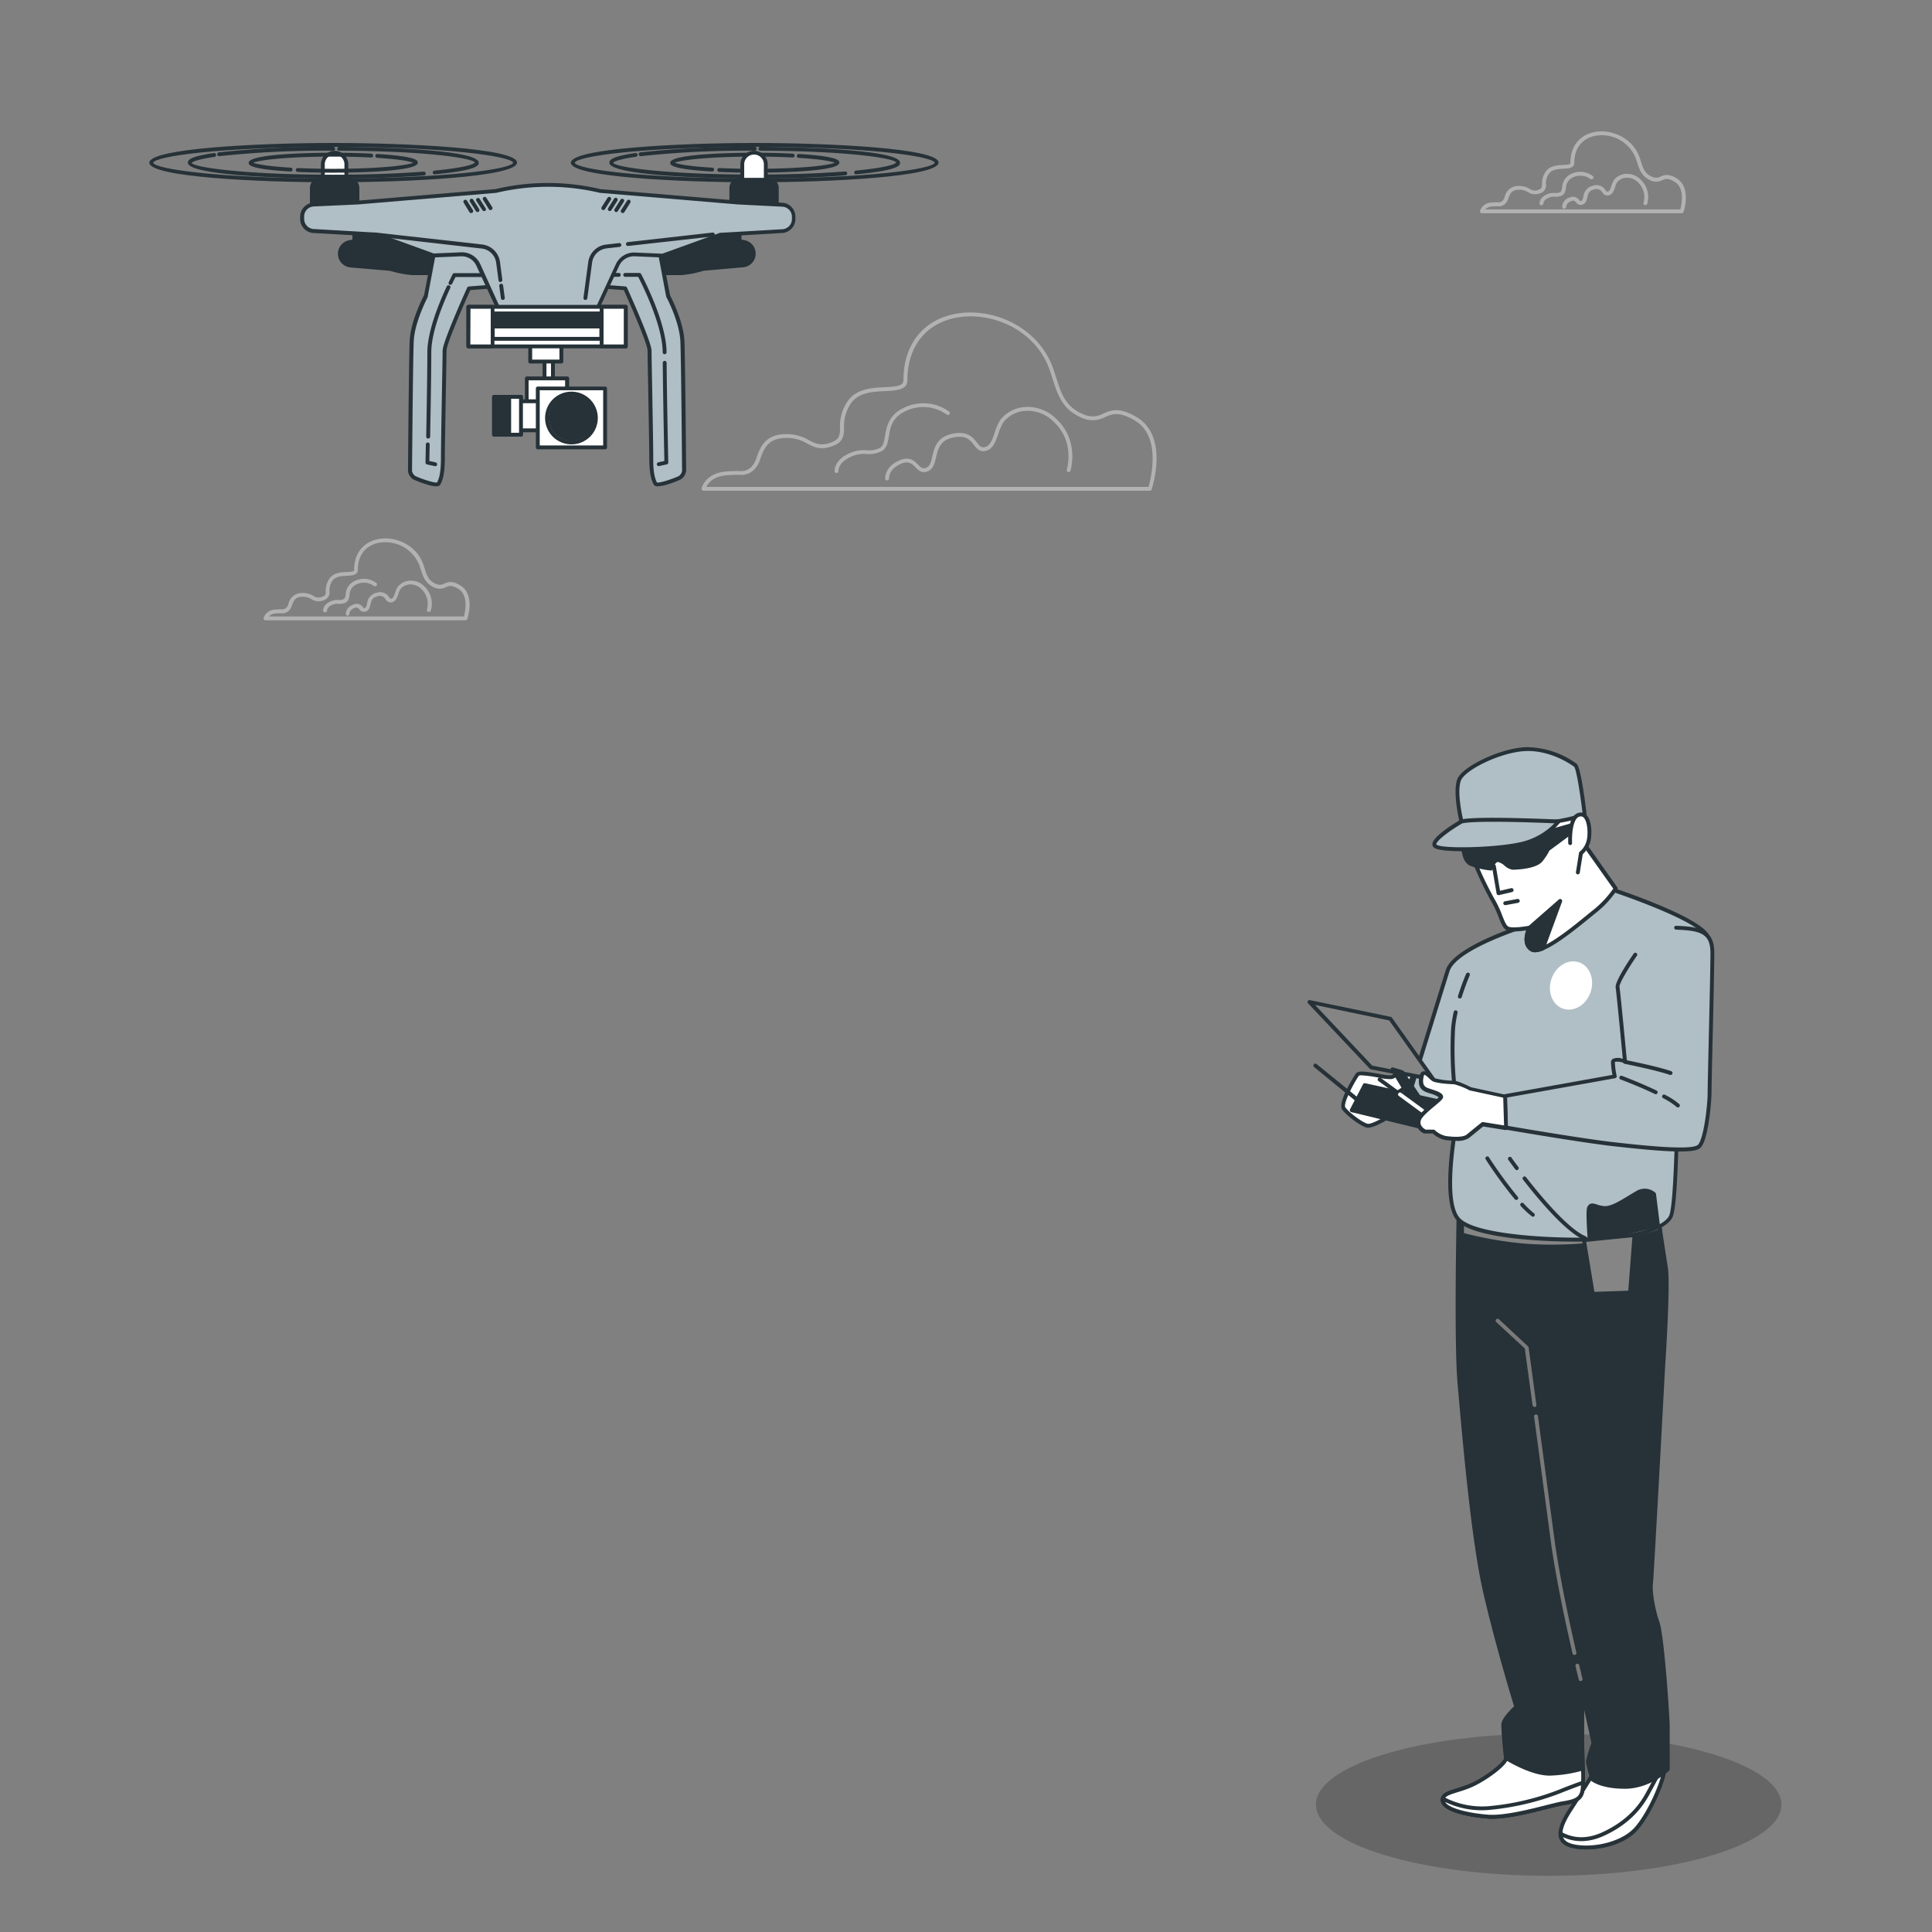 <svg xmlns="http://www.w3.org/2000/svg" viewBox="0 0 500 500"><rect x="0" y="0" width="500" height="500" fill="#808080" stroke="none"/><g id="freepik--Clouds--inject-2"><path d="M297.6,127H182.06a.49.49,0,0,1-.39-.19.48.48,0,0,1-.09-.43c0-.16,1-3.86,6.15-4.33a30,30,0,0,1,3.52-.15h0a3.76,3.76,0,0,0,3.21-1.06,6.13,6.13,0,0,0,1.39-2.59c.87-2.34,2.05-5.55,6.8-5.87a11.33,11.33,0,0,1,6.72,1.56c1.63.84,2.92,1.51,5.45.67s2.54-2,2.58-4a11.07,11.07,0,0,1,2-6.82c2.23-3.22,6.34-3.42,9.65-3.59,3-.15,4.76-.31,4.76-1.83,0-9.27,5.15-15.7,13.77-17.2,9.2-1.6,21,3.22,24.93,14.06.18.51.35,1,.51,1.52h0l.32,1c1.27,4,2.37,7.47,6.86,9.39a5.73,5.73,0,0,0,5.4-.14c1.92-.83,4.11-1.76,8.72,1.05,8.15,5,3.91,18,3.73,18.6A.5.5,0,0,1,297.6,127Zm-114.79-1H297.23c.6-2.07,3.38-12.94-3.4-17.08-4.17-2.55-5.94-1.79-7.81-1a6.69,6.69,0,0,1-6.19.14c-4.9-2.1-6.12-5.94-7.41-10l-.32-1c-.16-.49-.33-1-.5-1.48-3.72-10.35-15-14.95-23.82-13.42-8.1,1.42-12.94,7.48-12.94,16.22,0,2.54-2.77,2.68-5.71,2.83-3.25.16-6.93.35-8.88,3.16a10.27,10.27,0,0,0-1.82,6.27c0,2.06-.08,3.85-3.26,4.9-2.94,1-4.54.15-6.23-.72a10.3,10.3,0,0,0-6.2-1.45c-4.09.28-5.07,2.9-5.92,5.22a6.75,6.75,0,0,1-1.7,3,4.68,4.68,0,0,1-3.84,1.28h-.05a32.72,32.72,0,0,0-3.41.15C184.62,123.32,183.3,125,182.81,126Z" style="fill:#b2b2b2"></path><path d="M229.57,124.35a.49.49,0,0,1-.49-.46c0-.13-.2-3.22,4-4.86,2.4-.93,3.61.3,4.49,1.19s1.27,1.23,2.23.78,1.16-1.5,1.48-2.88c.52-2.23,1.17-5,5.15-5.85s5.36.94,6.39,2.24c.7.9,1.11,1.35,1.91,1.23,1.48-.23,2.09-2,2.72-3.84a12.87,12.87,0,0,1,1.52-3.36,9,9,0,0,1,6.15-3.2,10.48,10.48,0,0,1,8.3,3.13c6,5.59,3.64,13.28,3.62,13.36a.5.5,0,0,1-.63.32.49.49,0,0,1-.32-.63c0-.07,2.21-7.16-3.35-12.31a9.5,9.5,0,0,0-7.52-2.87,8,8,0,0,0-5.44,2.79,12.08,12.08,0,0,0-1.38,3.1c-.71,2-1.44,4.18-3.52,4.5-1.43.22-2.15-.71-2.85-1.6-1-1.28-2-2.6-5.39-1.89s-3.88,3-4.39,5.11c-.35,1.51-.69,2.94-2,3.56-1.64.76-2.59-.21-3.36-1s-1.63-1.65-3.42-1c-3.49,1.35-3.38,3.75-3.38,3.85a.5.5,0,0,1-.46.53Z" style="fill:#b2b2b2"></path><path d="M216.49,122.41A.49.49,0,0,1,216,122c0-.11-.24-2.79,3.67-4.62a9.18,9.18,0,0,1,4.64-.86,6.23,6.23,0,0,0,3.35-.58c.94-.48,1.14-1.65,1.39-3.14.39-2.3.92-5.44,4.92-7.29a11.43,11.43,0,0,1,11.66,1,.5.5,0,0,1-.62.79,10.38,10.38,0,0,0-10.62-.91c-3.52,1.62-4,4.24-4.35,6.55-.28,1.62-.54,3.16-1.94,3.86a7.22,7.22,0,0,1-3.82.69,8.17,8.17,0,0,0-4.18.77c-3.23,1.51-3.12,3.53-3.11,3.62a.5.5,0,0,1-.45.54Z" style="fill:#b2b2b2"></path><path d="M120.44,160.53H68.72a.51.51,0,0,1-.4-.19.54.54,0,0,1-.09-.43,3.17,3.17,0,0,1,3-2.15,15.33,15.33,0,0,1,1.6-.07,1.59,1.59,0,0,0,1.28-.41,2.62,2.62,0,0,0,.54-1,3.53,3.53,0,0,1,3.28-2.81,5.4,5.4,0,0,1,3.16.73,2.38,2.38,0,0,0,2.22.28c.94-.31,1-.64,1-1.53a5.29,5.29,0,0,1,.94-3.2c1.08-1.55,3-1.65,4.53-1.72s1.87-.16,1.87-.55c0-4.29,2.39-7.27,6.4-8,4.23-.74,9.67,1.48,11.46,6.47l.24.69.14.45c.55,1.73,1,3.22,2.91,4a2.32,2.32,0,0,0,2.2-.06c.93-.4,2-.85,4.16.49,3.84,2.34,1.87,8.39,1.79,8.65A.51.51,0,0,1,120.44,160.53Zm-50.86-1h50.49c.33-1.24,1.24-5.49-1.46-7.14-1.75-1.06-2.44-.77-3.24-.42a3.29,3.29,0,0,1-3,.06c-2.31-1-2.9-2.85-3.47-4.65l-.15-.44h0c-.07-.22-.14-.44-.22-.66a9.46,9.46,0,0,0-10.35-5.82c-3.49.6-5.57,3.21-5.57,7,0,1.4-1.5,1.48-2.82,1.55s-3,.14-3.76,1.29a4.24,4.24,0,0,0-.76,2.66,2.16,2.16,0,0,1-1.65,2.45,3.36,3.36,0,0,1-3-.34,4.33,4.33,0,0,0-2.63-.62c-1.66.11-2,1.11-2.42,2.16a3.11,3.11,0,0,1-.85,1.47,2.34,2.34,0,0,1-1.89.63h0a13.5,13.5,0,0,0-1.5.07A2.55,2.55,0,0,0,69.58,159.53Z" style="fill:#b2b2b2"></path><path d="M90,159.35a.5.5,0,0,1-.5-.46c0-.07-.1-1.65,2-2.45a1.89,1.89,0,0,1,2.31.59c.37.38.44.41.68.3s.37-.51.51-1.11a3.13,3.13,0,0,1,2.52-2.83,2.71,2.71,0,0,1,3.14,1.11c.32.41.4.47.59.45.47-.07.69-.63,1-1.54a5.92,5.92,0,0,1,.72-1.57,4.27,4.27,0,0,1,2.95-1.55,4.94,4.94,0,0,1,3.93,1.47A6.23,6.23,0,0,1,111.5,158a.5.5,0,0,1-1-.31,5.22,5.22,0,0,0-1.42-5.22,4,4,0,0,0-3.15-1.21,3.29,3.29,0,0,0-2.24,1.13,5,5,0,0,0-.58,1.32c-.33.95-.7,2-1.8,2.2a1.58,1.58,0,0,1-1.53-.82,1.73,1.73,0,0,0-2.14-.75c-1.33.29-1.53,1.12-1.75,2.08-.17.71-.34,1.45-1.07,1.78a1.45,1.45,0,0,1-1.81-.5c-.38-.38-.6-.61-1.23-.36-1.36.53-1.34,1.41-1.34,1.45a.52.52,0,0,1-.47.53Z" style="fill:#b2b2b2"></path><path d="M84.13,158.48a.51.51,0,0,1-.5-.45c0-.06-.12-1.44,1.81-2.34a4.22,4.22,0,0,1,2.2-.41A2.55,2.55,0,0,0,89,155c.28-.14.36-.53.47-1.2a4,4,0,0,1,2.36-3.47,5.41,5.41,0,0,1,5.51.5.5.5,0,1,1-.62.78,4.42,4.42,0,0,0-4.47-.37A3,3,0,0,0,90.47,154c-.13.77-.26,1.56-1,1.94a3.48,3.48,0,0,1-1.84.33,3.47,3.47,0,0,0-1.75.32c-1.25.59-1.23,1.33-1.23,1.36a.49.49,0,0,1-.46.52Z" style="fill:#b2b2b2"></path><path d="M435.24,55.19H383.52a.53.53,0,0,1-.4-.19.54.54,0,0,1-.09-.43,3.17,3.17,0,0,1,3-2.15c.73-.06,1.22-.06,1.59-.06h0a1.43,1.43,0,0,0,1.26-.42,2.75,2.75,0,0,0,.54-1,3.52,3.52,0,0,1,3.28-2.8,5.35,5.35,0,0,1,3.16.72,2.35,2.35,0,0,0,2.22.28c.94-.31.95-.64,1-1.52a5.27,5.27,0,0,1,.94-3.2c1.08-1.56,3-1.65,4.53-1.73s1.87-.16,1.87-.55c0-4.29,2.39-7.27,6.4-8,4.22-.74,9.67,1.49,11.46,6.48.09.23.16.46.24.68l.14.45c.55,1.73,1,3.23,2.91,4a2.34,2.34,0,0,0,2.2-.07c.93-.39,2-.84,4.16.49,3.84,2.35,1.87,8.39,1.79,8.65A.51.51,0,0,1,435.24,55.19Zm-50.86-1h50.49c.33-1.24,1.24-5.49-1.46-7.13-1.74-1.07-2.44-.77-3.24-.43a3.26,3.26,0,0,1-3,.06c-2.31-1-2.9-2.84-3.47-4.64l-.15-.45h0c-.07-.22-.14-.44-.22-.66A9.47,9.47,0,0,0,413,35.12c-3.49.61-5.57,3.22-5.57,7,0,1.41-1.5,1.48-2.82,1.55s-3,.15-3.76,1.3a4.2,4.2,0,0,0-.76,2.65,2.15,2.15,0,0,1-1.65,2.45,3.33,3.33,0,0,1-3-.34,4.33,4.33,0,0,0-2.63-.62c-1.66.11-2,1.11-2.42,2.16a3.13,3.13,0,0,1-.84,1.47,2.35,2.35,0,0,1-1.9.64h0c-.35,0-.81,0-1.5.06A2.55,2.55,0,0,0,384.38,54.19Z" style="fill:#b2b2b2"></path><path d="M404.79,54a.5.5,0,0,1-.5-.46,2.61,2.61,0,0,1,2-2.45,1.91,1.91,0,0,1,2.31.59c.37.38.44.41.68.3s.37-.5.51-1.11a3.13,3.13,0,0,1,2.52-2.82,2.7,2.7,0,0,1,3.14,1.1c.32.41.4.48.59.45.47-.07.69-.63,1-1.54a6.07,6.07,0,0,1,.72-1.57A4.31,4.31,0,0,1,420.68,45a5,5,0,0,1,3.93,1.48,6.21,6.21,0,0,1,1.69,6.26.49.49,0,0,1-.62.33.51.51,0,0,1-.33-.63,5.21,5.21,0,0,0-1.42-5.23A4,4,0,0,0,420.78,46a3.26,3.26,0,0,0-2.24,1.14A4.8,4.8,0,0,0,418,48.4c-.33,1-.7,2-1.8,2.2a1.56,1.56,0,0,1-1.53-.82,1.73,1.73,0,0,0-2.14-.74c-1.33.28-1.53,1.11-1.75,2.07-.17.72-.34,1.45-1.07,1.79a1.46,1.46,0,0,1-1.81-.5c-.38-.38-.61-.61-1.23-.37-1.36.53-1.34,1.42-1.34,1.45a.51.51,0,0,1-.47.53Z" style="fill:#b2b2b2"></path><path d="M398.93,53.14a.49.49,0,0,1-.49-.44c0-.06-.13-1.45,1.8-2.35a4.3,4.3,0,0,1,2.2-.41,2.62,2.62,0,0,0,1.37-.23c.28-.15.36-.53.47-1.21A4,4,0,0,1,406.64,45a5.4,5.4,0,0,1,5.51.5.5.5,0,1,1-.62.78,4.42,4.42,0,0,0-4.47-.37,3.06,3.06,0,0,0-1.79,2.73c-.13.76-.26,1.55-1,1.93a3.5,3.5,0,0,1-1.84.34,3.27,3.27,0,0,0-1.75.32c-1.25.58-1.23,1.32-1.23,1.35a.51.51,0,0,1-.46.53Z" style="fill:#b2b2b2"></path></g><g id="freepik--Character--inject-2"><ellipse cx="400.8" cy="467.04" rx="60.23" ry="18.42" style="opacity:0.2"></ellipse><path d="M412.85,458.1s-3.36,5.53-6.49,10.34-3.85,8.42,1,9.38,12.51-.48,16.12-4.57,7.21-12.75,7.21-15.15S412.85,458.1,412.85,458.1Z" style="fill:#fff"></path><path d="M410.52,478.62a16.37,16.37,0,0,1-3.3-.31c-1.87-.37-3.08-1.17-3.59-2.37-.73-1.75,0-4.22,2.31-7.77,3.09-4.75,6.45-10.28,6.49-10.33a.5.5,0,0,1,.36-.24c2.65-.35,16-2.05,18-.28a1,1,0,0,1,.37.78c0,2.57-3.7,11.36-7.34,15.48C420.83,477,415.24,478.62,410.52,478.62Zm2.64-20.06c-.64,1.05-3.62,5.91-6.38,10.15-2.08,3.21-2.81,5.44-2.22,6.84.37.89,1.31,1.47,2.86,1.78,4.83,1,12.26-.58,15.64-4.41,3.67-4.15,7.09-12.7,7.09-14.82C429.68,457.19,421.92,457.39,413.16,458.56Z" style="fill:#263238"></path><path d="M414.78,474.7c-5.3,2.39-9.14.9-10.91-.17,0,1.65,1,2.81,3.45,3.29,4.81,1,12.51-.48,16.12-4.57s7.21-12.75,7.21-15.15c0-.27-.22-.47-.61-.63-1.23,2.3-3,5.55-3.72,6.88C425.12,466.52,422.24,471.33,414.78,474.7Z" style="fill:#fff"></path><path d="M410.52,478.62a16.37,16.37,0,0,1-3.3-.31c-2.54-.51-3.84-1.78-3.85-3.78a.48.48,0,0,1,.25-.43.47.47,0,0,1,.5,0c1.73,1,5.38,2.43,10.45.14h0c7.6-3.43,10.4-8.47,11.32-10.13.74-1.33,2.48-4.58,3.71-6.88a.5.5,0,0,1,.63-.22c.76.31.92.76.92,1.09,0,2.57-3.7,11.36-7.34,15.48C420.83,477,415.24,478.62,410.52,478.62Zm-6-3.18c.27.75,1,1.51,2.91,1.89,4.82,1,12.26-.58,15.64-4.41,3.54-4,6.86-12.12,7.08-14.58-1.19,2.23-2.7,5-3.38,6.26-1,1.72-3.88,7-11.78,10.55C410.26,477.29,406.64,476.44,404.51,475.44Z" style="fill:#263238"></path><path d="M377.5,313.17s-.73,34.28.24,45.11,3.36,39.2,6.49,53.15,8.18,30.31,8.18,30.31-3.37,3.13-3.37,4.57.48,7.46.72,8.66-5.29,5.53-9.38,7.22-7.21,1.68-7,3.85,5.77,3.6,11.54,4.09,16.12-2.89,19.24-3.37,4.82-1,5.3-3.13,0-11.3,0-12.75V437.17L409,371.5l-.73-53.27Z" style="fill:#263238"></path><path d="M386.17,470.67c-.44,0-.86,0-1.26-.05-5.61-.46-11.71-1.9-12-4.53-.21-1.92,1.62-2.49,3.95-3.21,1-.31,2.12-.65,3.33-1.15,4.29-1.77,9.05-5.79,9.08-6.68-.25-1.24-.73-7.26-.73-8.74s2.4-3.86,3.3-4.72c-.7-2.29-5.23-17.26-8.1-30-3-13.27-5.25-39-6.34-51.43l-.16-1.79c-1-10.73-.25-44.81-.24-45.16a.46.46,0,0,1,.18-.37.48.48,0,0,1,.4-.11l30.79,5.05a.5.5,0,0,1,.41.49l.73,53.28.48,65.67v13.71c0,.33,0,1.07.05,2,.12,3.4.32,9.1-.07,10.83-.56,2.54-2.62,3-5.7,3.51-.86.14-2.37.51-4.1.95C396,469.26,390.33,470.67,386.17,470.67ZM378,313.76c-.08,4.54-.63,34.57.25,44.47l.16,1.79c1,11.4,3.37,38.1,6.33,51.31,3.08,13.77,8.12,30.1,8.17,30.26a.52.52,0,0,1-.14.52c-1.33,1.24-3.21,3.36-3.21,4.2,0,1.41.48,7.38.71,8.56.35,1.74-6,6.25-9.68,7.78-1.25.52-2.4.87-3.41,1.19-2.5.77-3.37,1.13-3.26,2.14.18,1.59,4.84,3.13,11.09,3.65,4,.33,10.6-1.31,14.93-2.4,1.84-.46,3.29-.82,4.2-1,3.26-.5,4.49-1,4.88-2.74.36-1.6.15-7.44.05-10.58,0-1-.06-1.72-.06-2.06V437.17l-.48-65.66-.72-52.86Z" style="fill:#263238"></path><path d="M389.76,455c.24,1.2-5.29,5.53-9.38,7.22s-7.21,1.68-7,3.85,5.77,3.6,11.54,4.09,16.12-2.89,19.24-3.37,4.82-1,5.3-3.13a36.49,36.49,0,0,0,.19-5.91,36,36,0,0,1-8.61,1.34C396.26,459.06,389.76,455,389.76,455Z" style="fill:#fff"></path><path d="M386.17,470.67c-.44,0-.86,0-1.26-.05-5.61-.46-11.71-1.9-12-4.53-.21-1.92,1.62-2.49,3.95-3.21,1-.31,2.12-.65,3.33-1.15,4.29-1.77,9.05-5.79,9.08-6.68a.48.48,0,0,1,.21-.5.5.5,0,0,1,.55,0c.06,0,6.43,4,11,4a34.73,34.73,0,0,0,8.48-1.33.48.48,0,0,1,.43.09.49.49,0,0,1,.2.39,32.83,32.83,0,0,1-.21,6c-.56,2.54-2.62,3-5.7,3.51-.87.14-2.37.51-4.1.95C396,469.26,390.33,470.67,386.17,470.67Zm3.88-14.94c-1.13,2.06-6.27,5.6-9.48,6.92-1.25.52-2.4.87-3.41,1.19-2.5.77-3.37,1.13-3.26,2.14.18,1.59,4.84,3.13,11.09,3.65,4.05.34,10.6-1.31,14.93-2.4,1.84-.46,3.29-.82,4.2-1,3.26-.5,4.49-1,4.88-2.74a30,30,0,0,0,.19-5.16,34.71,34.71,0,0,1-8.12,1.2C396.94,459.56,391.74,456.72,390.05,455.73Z" style="fill:#263238"></path><path d="M409.49,463.63a14.88,14.88,0,0,0,.19-2.27c-1.62.57-3.82,1.39-6,2.27A67.45,67.45,0,0,1,385.19,468a21.62,21.62,0,0,1-11.76-2.46,1.59,1.59,0,0,0,0,.54c.24,2.16,5.77,3.6,11.54,4.09s16.12-2.89,19.24-3.37S409,465.8,409.49,463.63Z" style="fill:#fff"></path><path d="M386.17,470.67c-.44,0-.86,0-1.26-.05-5.61-.46-11.71-1.9-12-4.53a2,2,0,0,1,0-.69.5.5,0,0,1,.27-.35.48.48,0,0,1,.45,0,21.33,21.33,0,0,0,11.49,2.4,66.5,66.5,0,0,0,18.37-4.29c2.21-.91,4.48-1.74,6-2.28a.5.5,0,0,1,.46.06.54.54,0,0,1,.21.42,13.23,13.23,0,0,1-.21,2.37h0c-.56,2.54-2.62,3-5.7,3.51-.87.14-2.37.51-4.1.95C396,469.26,390.33,470.67,386.17,470.67ZM374,466.35c.79,1.45,5.21,2.8,11,3.28,4.05.34,10.6-1.31,14.93-2.4,1.84-.46,3.29-.82,4.2-1,3.26-.5,4.49-1,4.88-2.74h0a8.78,8.78,0,0,0,.15-1.44c-1.46.53-3.38,1.24-5.25,2a68.65,68.65,0,0,1-18.66,4.37A21.85,21.85,0,0,1,374,466.35Z" style="fill:#263238"></path><path d="M387.36,343.84l8.66,7.7s5.05,56.77,8.66,68.31,7.69,31.27,7.69,31.27a40.3,40.3,0,0,0-1.44,4.81,39.67,39.67,0,0,0,1.2,4.57s2.17,1.93,8.42,1.93,11.07-4.57,11.07-4.57V446.79c0-2.4-1.45-23.57-2.65-26.94s-1.92-8.18-1.68-10.1,3.12-55.8,3.12-55.8,1.45-21.29.73-25.86-1.93-12.51-1.93-12.51-28.86,1.68-38.73-1L380.62,312" style="fill:#263238"></path><path d="M420.55,462.93c-6.37,0-8.66-2-8.75-2.05a.43.43,0,0,1-.14-.23,34.38,34.38,0,0,1-1.23-4.72,32.67,32.67,0,0,1,1.43-4.84c-.37-1.77-4.26-20.2-7.66-31.09-3.51-11.24-8.28-64-8.66-68.22L387,344.22a.5.5,0,1,1,.66-.75l8.66,7.7a.5.5,0,0,1,.16.33c.06.56,5.09,56.84,8.64,68.2s7.67,31.12,7.71,31.32a.42.42,0,0,1,0,.27,36.34,36.34,0,0,0-1.41,4.64,35.65,35.65,0,0,0,1.13,4.28c.48.33,2.76,1.72,8,1.72s9.7-3.54,10.57-4.29V446.79c0-2.71-1.46-23.53-2.62-26.77-1.27-3.56-1.95-8.39-1.71-10.33s3.1-55.23,3.13-55.77c0-.22,1.43-21.29.72-25.75-.62-3.92-1.59-10.32-1.85-12.07-3.85.22-29.17,1.49-38.44-1l-9.86-2.64a.52.52,0,0,1-.35-.62.5.5,0,0,1,.61-.35l9.86,2.64c9.68,2.6,38.28,1,38.57.95a.5.5,0,0,1,.53.42s1.2,7.94,1.92,12.51-.66,25.1-.72,26c-.11,2.19-2.89,53.91-3.13,55.83s.45,6.5,1.66,9.88c1.28,3.56,2.68,24.95,2.68,27.1v11.07a.48.48,0,0,1-.16.36C431.76,458.41,426.93,462.93,420.55,462.93Z" style="fill:#263238"></path><path d="M409.06,435.07a.49.49,0,0,1-.48-.38s-.33-1.31-.84-3.5a.49.49,0,0,1,.37-.6.5.5,0,0,1,.6.37c.51,2.18.84,3.49.84,3.49a.5.5,0,0,1-.37.6Z" style="fill:#7a7a7a"></path><path d="M407.46,428.3a.51.51,0,0,1-.49-.39c-1.9-8.29-4.42-20.09-5.65-29.22-1-7.63-2.83-21.06-4.3-32.06a.5.5,0,0,1,1-.14c1.47,11,3.27,24.44,4.3,32.07,1.23,9.09,3.74,20.86,5.64,29.13a.5.5,0,0,1-.38.6Z" style="fill:#7a7a7a"></path><path d="M397.12,364.09a.51.51,0,0,1-.5-.44l-2-14.66-7.39-6.84a.5.5,0,0,1,0-.71.5.5,0,0,1,.71,0l7.52,7a.51.51,0,0,1,.15.3l2,14.84a.49.49,0,0,1-.43.56Z" style="fill:#7a7a7a"></path><path d="M429.66,318.53c-.27-1.74-.45-2.95-.45-2.95s-28.86,1.68-38.73-1-12.1-2.87-12.1-2.87v7.77a94,94,0,0,0,16.36,2.87C411.21,323.6,426.66,320,429.66,318.53Z" style="fill:#858585"></path><path d="M401.5,323.13c-2.23,0-4.51-.08-6.79-.25A95.36,95.36,0,0,1,378.23,320a.5.5,0,0,1-.35-.48v-7.77a.48.48,0,0,1,.17-.37.45.45,0,0,1,.38-.13c.09,0,2.4.26,12.18,2.88s38.28,1,38.57.95a.5.5,0,0,1,.53.42l.44,2.95a.5.5,0,0,1-.27.53C427.11,320.31,415.13,323.13,401.5,323.13Zm-22.62-4a96.22,96.22,0,0,0,15.9,2.74c15.57,1.15,30.54-2.08,34.33-3.66l-.32-2.13c-3.85.22-29.17,1.49-38.44-1-7.19-1.93-10.33-2.57-11.47-2.77Z" style="fill:#263238"></path><path d="M394.72,239.58s-18.18,5.64-20.07,11.6-11,35.44-11,35.44l13.48,2.51s-4.39,21.48.32,26.49,27.91,5.65,37.31,5,16-2.82,17.56-5.64,1.57-26.19,1.89-27.75,10.34-40.46,7.52-45.16S417,230.17,417,230.17l-21.2,10" style="fill:#B0BEC5"></path><path d="M407.87,321.33c-10.55,0-26.73-1.07-30.76-5.37-4.47-4.77-1.18-23.08-.54-26.43l-13-2.42a.51.51,0,0,1-.34-.23.53.53,0,0,1-.05-.41c.09-.29,9.12-29.55,11-35.44,1.94-6.13,19.64-11.69,20.4-11.93a.5.5,0,0,1,.29,1c-.18.05-18,5.63-19.74,11.27-1.72,5.45-9.56,30.87-10.81,34.9l12.93,2.41a.49.49,0,0,1,.33.21.51.51,0,0,1,.07.38c0,.21-4.28,21.28.19,26s28,5.46,36.92,4.86,15.67-2.71,17.16-5.39c1-1.87,1.38-14.58,1.57-21.4.1-3.74.16-5.71.26-6.2,0-.19.21-.89.47-2,7.85-32.09,8.2-41,7.11-42.8-2.56-4.27-22.17-10.92-24.31-11.64l-21,9.87a.48.48,0,0,1-.66-.24.5.5,0,0,1,.24-.66l21.2-10a.52.52,0,0,1,.37,0c.9.29,22.16,7.32,25,12.13,1.75,2.91-.54,17.16-7,43.56-.27,1.08-.44,1.77-.47,1.95-.09.43-.16,3-.24,6-.27,10-.63,19.94-1.7,21.87-1.7,3.06-8.41,5.26-18,5.9C413.15,321.25,410.71,321.33,407.87,321.33Z" style="fill:#263238"></path><path d="M411.64,256.77c-1.13,3.32-4.32,5.23-7.12,4.27s-4.15-4.41-3-7.73,4.32-5.22,7.12-4.27S412.77,253.46,411.64,256.77Z" style="fill:#fff"></path><path d="M376.29,280.6a.51.51,0,0,1-.5-.45,100.46,100.46,0,0,1-.24-14,31.84,31.84,0,0,1,.67-4.27.5.5,0,1,1,1,.22,28.17,28.17,0,0,0-.65,4.13,97.85,97.85,0,0,0,.24,13.86.5.5,0,0,1-.45.55Z" style="fill:#263238"></path><path d="M377.81,258.4a.39.39,0,0,1-.15,0,.51.51,0,0,1-.33-.63c1-3.24,2.1-5.73,2.11-5.75a.5.5,0,0,1,.66-.26.5.5,0,0,1,.26.66s-1.07,2.46-2.07,5.65A.5.5,0,0,1,377.81,258.4Z" style="fill:#263238"></path><path d="M392.55,302.82a.51.51,0,0,1-.4-.2c-1.14-1.53-1.83-2.51-1.83-2.51a.5.5,0,0,1,.81-.57s.69,1,1.82,2.48a.5.5,0,0,1-.1.7A.47.47,0,0,1,392.55,302.82Z" style="fill:#263238"></path><path d="M410.21,320.89a.41.41,0,0,1-.19,0c-4.51-1.86-11.12-9.52-15.87-15.61a.51.51,0,0,1,.09-.71.5.5,0,0,1,.7.09c3.83,4.91,10.93,13.43,15.46,15.31a.5.5,0,0,1,.27.65A.51.51,0,0,1,410.21,320.89Z" style="fill:#263238"></path><path d="M396.74,314.88a.54.54,0,0,1-.3-.1,23.08,23.08,0,0,1-2.89-2.69.5.5,0,0,1,.73-.68A22.47,22.47,0,0,0,397,314a.5.5,0,0,1-.3.9Z" style="fill:#263238"></path><path d="M392.41,310.54a.5.5,0,0,1-.38-.17,111.24,111.24,0,0,1-7.5-10.28.5.5,0,1,1,.84-.53,113.92,113.92,0,0,0,7.42,10.16.51.51,0,0,1-.06.71A.48.48,0,0,1,392.41,310.54Z" style="fill:#263238"></path><path d="M418.11,230a25,25,0,0,1-5.77,6.18c-3.18,2.57-9.21,7.67-13.08,9.28-1.23.53-2.25.69-2.88.3-2.49-1.54-.73-5.29-.6-5.57v0s-4.2.8-5.59.2-1.79-4-4-7.57a94.59,94.59,0,0,1-5-10.57l-1.2-8.58L408.15,209l1.79,9.37Z" style="fill:#fff"></path><path d="M397.25,246.44a2.16,2.16,0,0,1-1.13-.29c-1.84-1.14-1.83-3.39-1.13-5.37-1.37.21-3.87.49-5,0-.95-.41-1.45-1.65-2.13-3.37a27.76,27.76,0,0,0-2.08-4.4,95,95,0,0,1-5-10.64l0-.12-1.19-8.58a.49.49,0,0,1,.41-.56l28.12-4.58a.49.49,0,0,1,.57.4l1.77,9.26,8.11,11.47a.52.52,0,0,1,0,.54,25.55,25.55,0,0,1-5.9,6.32l-1.11.91c-3.42,2.78-8.57,7-12.09,8.44A5.77,5.77,0,0,1,397.25,246.44Zm-1.46-6.81a.5.5,0,0,1,.44.74c-.28.6-1.58,3.69.42,4.92.43.27,1.29.15,2.42-.33,3.38-1.41,8.47-5.55,11.83-8.3l1.12-.91a26.38,26.38,0,0,0,5.49-5.77l-8-11.29a.5.5,0,0,1-.08-.2l-1.7-8.89L380.59,214l1.12,8a93.35,93.35,0,0,0,4.93,10.44,27.54,27.54,0,0,1,2.16,4.55c.55,1.38,1,2.57,1.6,2.82,1,.45,4.17,0,5.3-.23Z" style="fill:#263238"></path><path d="M378.84,220.39s.2,2.4,1.79,3.19a21.31,21.31,0,0,0,5.19,1.2s.59-2.19,1.79-2.19,2.79,2,3.79,2,6-.2,7.38-2a13.71,13.71,0,0,0,1.79-2.79l6-4.39v-1.8l-6.38,1.8s-12.36,1.79-17.54,2l-5.19.2Z" style="fill:#263238"></path><path d="M385.82,225.28h-.06a21.44,21.44,0,0,1-5.35-1.25c-1.65-.82-2-3-2.06-3.49L377,217.83a.51.51,0,0,1,.43-.73l5.19-.2c5.09-.19,17.37-2,17.49-2l6.32-1.78a.51.51,0,0,1,.63.48v1.8a.48.48,0,0,1-.2.4L401,220.12a15.08,15.08,0,0,1-1.8,2.77c-1.68,2.17-7.52,2.19-7.77,2.19a4,4,0,0,1-2-1,4.14,4.14,0,0,0-1.76-1c-.61,0-1.15,1.23-1.31,1.82A.5.5,0,0,1,385.82,225.28Zm-7.59-7.21,1,2.1a.41.41,0,0,1,.05.18s.2,2.13,1.52,2.79a19,19,0,0,0,4.62,1.09c.27-.74.94-2.14,2.14-2.14a4.51,4.51,0,0,1,2.36,1.16,4,4,0,0,0,1.43.83c1.45,0,5.84-.33,7-1.8a14,14,0,0,0,1.73-2.67.46.46,0,0,1,.17-.22l5.77-4.24v-.88l-5.74,1.62c-.19,0-12.51,1.81-17.67,2Z" style="fill:#263238"></path><path d="M378.24,212.62s-1.8-7.58-.6-10.77,11-7.78,17.35-8a21.8,21.8,0,0,1,12.76,4.19c1,.8,2.39,12.76,2.39,12.76s-5,2-13.76,2.39A139.52,139.52,0,0,1,378.24,212.62Z" style="fill:#B0BEC5"></path><path d="M392,213.81c-7.22,0-13.77-.69-13.84-.7a.49.49,0,0,1-.44-.38c-.07-.31-1.81-7.76-.58-11.06s11.28-8.09,17.8-8.3a22.13,22.13,0,0,1,13.09,4.3c1.05.84,2.15,9.44,2.58,13.09a.5.5,0,0,1-.31.53c-.21.08-5.17,2-13.92,2.42C395,213.78,393.48,213.81,392,213.81Zm-13.38-1.65a141.34,141.34,0,0,0,17.71.56,49.26,49.26,0,0,0,13.24-2.23c-.66-5.52-1.63-11.44-2.18-12.05,0,0-5.57-4.28-12.42-4.07-6.44.2-15.85,4.87-16.89,7.65S378.32,210.65,378.65,212.16Z" style="fill:#263238"></path><path d="M378.24,212.62s-8.58,5-6.78,6.38,17.35.8,23.13-.8a17.49,17.49,0,0,0,8.77-5.58S382.43,211.62,378.24,212.62Z" style="fill:#B0BEC5"></path><path d="M378.48,220.29c-3.6,0-6.52-.27-7.33-.9a1.1,1.1,0,0,1-.44-1c.14-2,6.09-5.55,7.28-6.25l.13-.05c4.21-1,24.41,0,25.27,0a.49.49,0,0,1,.42.28.51.51,0,0,1-.05.52,17.82,17.82,0,0,1-9,5.76C391.23,219.65,384.05,220.29,378.48,220.29Zm-.06-7.2c-3.25,1.9-6.64,4.43-6.71,5.41,0,0,0,.06.06.1,1.48,1.16,16.64.79,22.69-.88a17.6,17.6,0,0,0,7.84-4.65C398.06,212.89,382.1,212.27,378.42,213.09Z" style="fill:#263238"></path><path d="M406.35,218.2s-.4-6.78,2.4-7.38,3,5.39,2.19,7.38a5.39,5.39,0,0,1-1.79,2.59l-.8,5" style="fill:#fff"></path><path d="M408.35,226.28h-.08a.51.51,0,0,1-.42-.57l.8-5a.5.5,0,0,1,.24-.35,5.17,5.17,0,0,0,1.59-2.35c.58-1.45.53-5-.53-6.31a1.06,1.06,0,0,0-1.1-.39c-1.93.42-2.09,5.21-2,6.86a.5.5,0,0,1-.47.53.52.52,0,0,1-.53-.47c0-.74-.33-7.23,2.79-7.9a2,2,0,0,1,2.07.73c1.45,1.71,1.31,5.77.69,7.33a6.6,6.6,0,0,1-1.79,2.68l-.77,4.79A.5.5,0,0,1,408.35,226.28Z" style="fill:#263238"></path><path d="M387.81,231.66a.57.57,0,0,1-.28-.08.52.52,0,0,1-.21-.33l-1.2-7a.5.5,0,0,1,.41-.58.51.51,0,0,1,.58.41l1.1,6.45,2.87-.67a.5.5,0,1,1,.23,1l-3.39.8Z" style="fill:#263238"></path><path d="M389.6,234.25a.5.5,0,0,1-.09-1l3.19-.6a.5.5,0,1,1,.19,1l-3.19.59Z" style="fill:#263238"></path><path d="M403.76,233.15l-4.5,12.27c-1.23.53-2.25.69-2.88.3-2.49-1.54-.73-5.29-.6-5.57v0Z" style="fill:#263238"></path><path d="M397.25,246.44a2.16,2.16,0,0,1-1.13-.29c-2.1-1.31-1.79-4.06-.8-6.2a.55.55,0,0,1,.14-.19l8-7a.48.48,0,0,1,.61,0,.49.49,0,0,1,.19.58l-4.5,12.27a.51.51,0,0,1-.27.29A5.86,5.86,0,0,1,397.25,246.44Zm-1.05-6c-.34.75-1.48,3.66.45,4.85a2.76,2.76,0,0,0,2.22-.25l3.75-10.22Z" style="fill:#263238"></path><path d="M363.15,276.41s-1.89,2.13-3.07,2.37-8.06-1.66-8.77-.71-4.5,7.34-3.55,8.76,4.73,4.27,6.16,4.51,5.92-2.61,5.92-2.61l2.13-2.84L361,283a9.24,9.24,0,0,0,4-3.31C366.23,277.6,366.23,274,363.15,276.41Z" style="fill:#fff"></path><path d="M354.08,291.85l-.25,0c-1.58-.27-5.5-3.24-6.49-4.72-1.29-1.94,3.52-9.27,3.57-9.34.56-.74,2.33-.52,5.95.11a17.56,17.56,0,0,0,3.12.41,8.13,8.13,0,0,0,2.8-2.21l.07-.06c1.54-1.19,2.4-1,2.85-.58,1,.87.53,3.19-.21,4.53a9.27,9.27,0,0,1-3.85,3.34l.81,2.42a.51.51,0,0,1-.08.46L360.24,289a.41.41,0,0,1-.14.12C359.37,289.62,355.75,291.85,354.08,291.85Zm-1.75-13.56a1.19,1.19,0,0,0-.64.11c-1.08,1.43-4.16,7.19-3.52,8.16.91,1.36,4.61,4.08,5.83,4.28.83.14,3.68-1.35,5.49-2.48l1.92-2.56-.86-2.6a.5.5,0,0,1,.28-.62,8.75,8.75,0,0,0,3.78-3.09c.73-1.32.85-2.94.44-3.29-.17-.15-.68-.08-1.55.58-.32.36-2.07,2.24-3.33,2.49a13.24,13.24,0,0,1-3.48-.4A32.53,32.53,0,0,0,352.33,278.29Z" style="fill:#263238"></path><polygon points="372.93 285.15 353.2 280.82 349.83 287.32 373.65 293.09 372.93 285.15" style="fill:#263238"></polygon><path d="M373.65,293.59h-.12l-23.82-5.78a.49.49,0,0,1-.33-.28.47.47,0,0,1,0-.43l3.37-6.5a.5.5,0,0,1,.55-.26L373,284.66a.5.5,0,0,1,.39.45l.72,7.93a.48.48,0,0,1-.17.43A.49.49,0,0,1,373.65,293.59ZM350.57,287l22.51,5.46-.62-6.88-19-4.17Z" style="fill:#263238"></path><polygon points="338.9 259.31 354.88 276.25 371 279.38 359.82 263.64 338.9 259.31" style="fill:#858585"></polygon><path d="M371,279.88h-.1l-16.11-3.13a.49.49,0,0,1-.27-.15l-16-16.94a.48.48,0,0,1-.07-.58.5.5,0,0,1,.54-.25l20.93,4.33a.52.52,0,0,1,.3.2l11.18,15.74a.5.5,0,0,1,0,.56A.5.5,0,0,1,371,279.88Zm-15.86-4.09,14.73,2.86-10.34-14.56-19.18-4Z" style="fill:#263238"></path><polygon points="360.42 276.73 364.51 283.47 367.39 284.19 362.82 277.45 360.42 276.73" style="fill:#263238"></polygon><path d="M367.39,284.69l-.12,0-2.89-.72a.51.51,0,0,1-.3-.22L360,277a.48.48,0,0,1,0-.56.49.49,0,0,1,.54-.18L363,277a.52.52,0,0,1,.27.19l4.57,6.74a.51.51,0,0,1,0,.57A.51.51,0,0,1,367.39,284.69ZM364.83,283l1.41.36-3.73-5.51-1-.3Z" style="fill:#263238"></path><path d="M351,284.93a.52.52,0,0,1-.32-.11l-10.58-8.66a.5.5,0,0,1-.07-.71.5.5,0,0,1,.7-.07L351.35,284a.5.5,0,0,1-.31.89Z" style="fill:#263238"></path><path d="M362.32,283.74a.46.46,0,0,1-.29-.1l-5.28-3.86a.5.5,0,0,1,.59-.81l5.28,3.86a.5.5,0,0,1,.1.7A.48.48,0,0,1,362.32,283.74Z" style="fill:#263238"></path><path d="M370.52,289.74a.49.49,0,0,1-.3-.1l-8.19-6a.49.49,0,0,1-.11-.7.51.51,0,0,1,.7-.11l8.19,6a.5.5,0,0,1-.29.9Z" style="fill:#fff"></path><path d="M423.2,247.15s-4.81,7-4.57,8.41,1.92,19.25,1.92,19.25-3.13-1.2-3.13.24a20.91,20.91,0,0,0,.49,3.61l-28.39,5,.24,8.18s19.49,3.36,28.15,4.33,20.2,2.16,21.88.48,2.65-10.83,2.65-13.95.72-30.31.72-36.09-3.61-6.25-9.38-6.49" style="fill:#B0BEC5"></path><path d="M434.69,298c-3.83,0-9.51-.51-16.84-1.33-8.57-.95-28-4.3-28.17-4.33a.5.5,0,0,1-.42-.48l-.24-8.18a.5.5,0,0,1,.41-.5l27.88-5a19.43,19.43,0,0,1-.39-3.2,1.11,1.11,0,0,1,.48-.95,3.48,3.48,0,0,1,2.58,0c-.32-3.41-1.64-17.2-1.85-18.44-.25-1.53,3.5-7.11,4.66-8.79a.5.5,0,1,1,.82.57c-2.26,3.28-4.62,7.28-4.49,8,.24,1.45,1.86,18.55,1.93,19.28a.51.51,0,0,1-.2.45.48.48,0,0,1-.48.06,4.1,4.1,0,0,0-2.4-.35s-.05,0-.05.13a21.31,21.31,0,0,0,.47,3.5.47.47,0,0,1-.07.38.48.48,0,0,1-.33.22l-27.95,5,.21,7.34c2.83.49,19.85,3.39,27.71,4.26,6.46.72,19.9,2.21,21.48.62,1.42-1.42,2.5-9.89,2.5-13.59,0-1.33.13-7,.28-13.5.21-9,.44-19.27.44-22.58,0-5.1-2.71-5.74-8.9-6a.5.5,0,0,1-.48-.52.48.48,0,0,1,.52-.48c6,.25,9.86.87,9.86,7,0,3.33-.23,13.57-.44,22.6-.15,6.52-.28,12.16-.28,13.48,0,2.68-.87,12.38-2.79,14.3C439.45,297.75,437.61,298,434.69,298Z" style="fill:#263238"></path><path d="M389.52,283.71l-8.9-1.93s-3.37-1.68-4.33-1.68a20.06,20.06,0,0,1-5.29-.72c-1-.48-2.65-3.13-3.13-.72s.48,3.12,1.93,3.6,3.12,1,3.12,1.69-5.29,4.09-5.77,6,1.69,2.89,1.69,2.89H371a6.48,6.48,0,0,0,3.13,1.68c1.68.24,4.57.48,5.77-.48s3.85-3.13,3.85-3.13l6,1Z" style="fill:#fff"></path><path d="M376.83,295.25a20.45,20.45,0,0,1-2.77-.22,6.76,6.76,0,0,1-3.26-1.68h-2a.78.78,0,0,1-.21,0,3.14,3.14,0,0,1-2-3.47c.32-1.3,2.26-2.92,4-4.35a18.45,18.45,0,0,0,1.76-1.58,7.82,7.82,0,0,0-2.37-1l-.4-.13c-1.51-.5-2.82-1.36-2.26-4.18.06-.28.23-1.13.9-1.35s1.45.42,2.14,1.06a4.69,4.69,0,0,0,.8.66,20.31,20.31,0,0,0,5.07.67c1,0,3.81,1.36,4.5,1.71l8.84,1.91a.49.49,0,0,1,.39.47l.24,8.18a.49.49,0,0,1-.17.39.5.5,0,0,1-.41.12l-5.79-.93c-.61.5-2.66,2.18-3.68,3A5.58,5.58,0,0,1,376.83,295.25Zm-7.88-2.9H371a.5.5,0,0,1,.35.14A6,6,0,0,0,374.2,294c2.65.37,4.62.24,5.39-.38,1.2-1,3.84-3.12,3.84-3.12a.52.52,0,0,1,.4-.11l5.42.87-.22-7.19-8.51-1.84-.12,0a18.46,18.46,0,0,0-4.11-1.63c-.7,0-4.37-.2-5.51-.77a5.16,5.16,0,0,1-1-.83c-.3-.27-.91-.84-1.14-.84h0s-.13.09-.23.59c-.43,2.18.43,2.65,1.6,3l.39.13c1.65.54,3.07,1,3.07,2,0,.5-.54,1-2.13,2.31-1.36,1.13-3.41,2.84-3.65,3.82C367.31,291.39,368.6,292.16,369,292.35Z" style="fill:#263238"></path><path d="M434.26,286.61a.5.5,0,0,1-.34-.13,18.09,18.09,0,0,0-3.5-2.27.5.5,0,0,1-.21-.68.5.5,0,0,1,.68-.2,18.22,18.22,0,0,1,3.71,2.42.49.49,0,0,1,0,.7A.49.49,0,0,1,434.26,286.61Z" style="fill:#263238"></path><path d="M428.5,283.18a.42.42,0,0,1-.22-.05c-4.14-2-8.82-3.75-8.87-3.76a.51.51,0,0,1-.29-.65.5.5,0,0,1,.65-.29s4.76,1.79,8.94,3.8a.5.5,0,0,1-.21.95Z" style="fill:#263238"></path><path d="M432.34,278.19a.5.5,0,0,1-.17,0c-3.29-1.18-11.63-2.86-11.72-2.87a.5.5,0,0,1,.2-1c.35.07,8.49,1.7,11.86,2.9a.5.5,0,0,1,.3.64A.49.49,0,0,1,432.34,278.19Z" style="fill:#263238"></path><path d="M429.06,317.06l-1-8a3.67,3.67,0,0,0-4.42-.33c-2.61,1.48-6.21,4.09-8.5,3.93s-3.27-1.47-3.93,0,1.15,19.3,1.15,19.3l.16,4.91h4.74l-.32-11,4.09-1.31V319Z" style="fill:#263238"></path><path d="M417.28,337.35h-4.74a.5.5,0,0,1-.5-.48l-.16-4.91c-.3-3-1.78-18-1.11-19.52.6-1.34,1.6-1,2.49-.73a7.38,7.38,0,0,0,1.93.43c1.68.14,4.17-1.42,6.4-2.77.64-.39,1.26-.77,1.83-1.09a4.16,4.16,0,0,1,5,.41.54.54,0,0,1,.15.29l1,8a.49.49,0,0,1-.38.54l-7.63,1.87v5.17a.5.5,0,0,1-.35.48l-3.73,1.19.31,10.59a.46.46,0,0,1-.14.36A.48.48,0,0,1,417.28,337.35Zm-4.26-1h3.75l-.31-10.44a.5.5,0,0,1,.34-.5l3.75-1.19V319a.48.48,0,0,1,.38-.48l7.58-1.86-.9-7.39a3.21,3.21,0,0,0-3.7-.14c-.56.32-1.17.69-1.8,1.07-2.36,1.43-5,3.06-7,2.92a8.48,8.48,0,0,1-2.17-.48c-1-.32-1.05-.29-1.26.18-.39.93.32,10.51,1.18,19.05Z" style="fill:#263238"></path><polygon points="409.92 320.98 423.01 319.67 421.86 334.56 412.21 334.89 409.92 320.98" style="fill:#858585"></polygon><path d="M412.21,335.39a.5.5,0,0,1-.49-.42l-2.29-13.91a.48.48,0,0,1,.1-.38.47.47,0,0,1,.34-.19L423,319.18a.47.47,0,0,1,.4.14.52.52,0,0,1,.15.39l-1.15,14.89a.5.5,0,0,1-.48.46l-9.65.33Zm-1.71-14,2.13,12.94,8.77-.29,1.06-13.85Z" style="fill:#263238"></path></g><g id="freepik--Drone--inject-2"><path d="M91.71,59.6v2.83l-1.27.24a3,3,0,0,0-2.36,3.85h0a3.05,3.05,0,0,0,2.66,2.19l10.33.9a28.23,28.23,0,0,0,5.67,1.09h9.36V63.3L94.54,58.51Z" style="fill:#263238"></path><path d="M116.1,71.2h-9.36a28,28,0,0,1-5.81-1.11L90.7,69.21a3.53,3.53,0,0,1-3.1-2.55,3.55,3.55,0,0,1,2.74-4.48l.87-.17V59.6a.5.5,0,0,1,.32-.47L94.36,58a.57.57,0,0,1,.29,0l21.56,4.79a.49.49,0,0,1,.39.49v7.4A.5.5,0,0,1,116.1,71.2ZM92.21,59.94v2.49a.5.5,0,0,1-.4.49l-1.28.24a2.53,2.53,0,0,0-1.7,1.18,2.48,2.48,0,0,0-.27,2,2.52,2.52,0,0,0,2.22,1.83l10.34.91a29.88,29.88,0,0,0,5.62,1.08h8.86V63.7L94.58,59Zm-.5,2.49h0Z" style="fill:#263238"></path><path d="M86.59,39.35h0a3,3,0,0,0-3,3v5h6.09v-5A3,3,0,0,0,86.59,39.35Z" style="fill:#fff"></path><path d="M89.64,47.9H83.55a.5.5,0,0,1-.5-.5v-5a3.55,3.55,0,0,1,7.09,0v5A.5.5,0,0,1,89.64,47.9Zm-5.59-1h5.09V42.39a2.55,2.55,0,0,0-5.09,0Z" style="fill:#263238"></path><path d="M82.81,46.53h7.57a2.1,2.1,0,0,1,2.1,2.1v5.52a0,0,0,0,1,0,0H80.71a0,0,0,0,1,0,0V48.63A2.1,2.1,0,0,1,82.81,46.53Z" style="fill:#263238"></path><path d="M92.47,54.65H80.71a.5.5,0,0,1-.5-.5V48.63a2.61,2.61,0,0,1,2.6-2.6h7.57A2.6,2.6,0,0,1,93,48.63v5.52A.5.5,0,0,1,92.47,54.65Zm-11.26-1H92v-5A1.6,1.6,0,0,0,90.38,47H82.81a1.6,1.6,0,0,0-1.6,1.6Z" style="fill:#263238"></path><path d="M195.32,47.18c-19.12,0-47.58-1.35-47.58-5.07S176.2,37,195.32,37s47.58,1.35,47.58,5.07S214.45,47.18,195.32,47.18Zm0-9.14c-29.28,0-46.13,2.41-46.58,4.08.45,1.65,17.3,4.06,46.58,4.06s46.08-2.4,46.58-4.07C241.4,40.44,224.56,38,195.32,38Zm46.58,4.08h0Z" style="fill:#263238"></path><path d="M221.59,45.15a.5.5,0,0,1-.05-1c9.71-.95,10.38-2,10.4-2.1-.65-1.17-13.22-3-35.14-3.05a.5.5,0,0,1-.5-.5.5.5,0,0,1,.5-.5h0c1.48,0,36.13.18,36.13,4.1,0,.63,0,1.94-11.29,3Z" style="fill:#263238"></path><path d="M165.84,40.42a.5.5,0,0,1-.07-1A257.79,257.79,0,0,1,195.32,38a.5.5,0,0,1,0,1,255.62,255.62,0,0,0-29.42,1.41Z" style="fill:#263238"></path><path d="M195.32,46.21c-13,0-37.61-.86-37.61-4.1,0-.8.82-1.65,6.74-2.5A.5.5,0,0,1,165,40a.51.51,0,0,1-.42.57c-5.35.77-5.86,1.48-5.9,1.56.66,1.19,14.08,3.05,36.62,3.05,8.52,0,16.83-.28,23.41-.81a.5.5,0,0,1,.54.46.5.5,0,0,1-.46.54C212.21,45.92,203.87,46.21,195.32,46.21Z" style="fill:#263238"></path><path d="M195.32,44.69c-3.21,0-6.3-.07-9.2-.2a.5.5,0,0,1-.47-.53.49.49,0,0,1,.52-.47c2.88.13,6,.2,9.15.2,11.75,0,19.19-.87,20.71-1.57-.78-.35-3.36-.9-9.35-1.27a.49.49,0,0,1-.46-.53.5.5,0,0,1,.53-.47c10.47.64,10.47,1.74,10.47,2.26C217.22,44.56,199,44.69,195.32,44.69Zm21-2.43h0Z" style="fill:#263238"></path><path d="M184.28,44.39h0c-10.83-.64-10.83-1.75-10.83-2.28,0-2.45,18.25-2.58,21.9-2.58,3.47,0,6.77.08,9.83.23a.5.5,0,0,1-.05,1c-3-.15-6.38-.23-9.78-.23-11.74,0-19.18.87-20.7,1.58.79.34,3.46.92,9.69,1.28a.51.51,0,0,1,.47.53A.5.5,0,0,1,184.28,44.39Z" style="fill:#263238"></path><path d="M86.23,47.18c-19.13,0-47.58-1.35-47.58-5.07S67.1,37,86.23,37s47.58,1.35,47.58,5.07S105.36,47.18,86.23,47.18Zm0-9.14c-29.29,0-46.13,2.41-46.58,4.08.45,1.65,17.29,4.06,46.58,4.06s46.08-2.4,46.58-4.07C132.31,40.44,115.47,38,86.23,38Zm46.58,4.08h0Z" style="fill:#263238"></path><path d="M112.5,45.15a.5.5,0,0,1,0-1c9.7-.95,10.38-2,10.4-2.1-.65-1.17-13.22-3-35.14-3.05a.5.5,0,0,1,0-1h0c1.48,0,36.13.18,36.13,4.1,0,.63,0,1.94-11.29,3Z" style="fill:#263238"></path><path d="M56.74,40.42a.5.5,0,0,1-.06-1A257.79,257.79,0,0,1,86.23,38a.5.5,0,0,1,0,1,255.62,255.62,0,0,0-29.42,1.41Z" style="fill:#263238"></path><path d="M86.23,46.21c-13,0-37.61-.86-37.61-4.1,0-.8.82-1.65,6.74-2.5a.5.5,0,1,1,.14,1c-5.34.77-5.85,1.48-5.89,1.56.66,1.19,14.08,3.05,36.62,3.05,8.52,0,16.83-.28,23.41-.81a.49.49,0,0,1,.53.46.49.49,0,0,1-.45.54C103.11,45.92,94.77,46.21,86.23,46.21Z" style="fill:#263238"></path><path d="M86.23,44.69c-3.21,0-6.31-.07-9.2-.2a.51.51,0,0,1-.48-.53.52.52,0,0,1,.53-.47c2.88.13,6,.2,9.15.2,11.75,0,19.18-.87,20.7-1.57-.78-.35-3.36-.9-9.34-1.27a.51.51,0,0,1-.47-.53.52.52,0,0,1,.53-.47c10.48.64,10.48,1.74,10.48,2.26C108.13,44.56,89.89,44.69,86.23,44.69Zm21-2.43h0Z" style="fill:#263238"></path><path d="M75.18,44.39h0c-10.82-.64-10.82-1.75-10.82-2.28,0-2.45,18.24-2.58,21.9-2.58,3.46,0,6.77.08,9.83.23a.51.51,0,0,1,.47.53.49.49,0,0,1-.52.47c-3-.15-6.38-.23-9.78-.23-11.75,0-19.18.87-20.7,1.58.79.34,3.46.92,9.68,1.28a.5.5,0,0,1,.47.53A.49.49,0,0,1,75.18,44.39Z" style="fill:#263238"></path><path d="M191.39,59.6v2.83l1.27.24A3,3,0,0,1,195,66.52h0a3.05,3.05,0,0,1-2.66,2.19l-10.33.9a28.23,28.23,0,0,1-5.67,1.09H167V63.3l21.56-4.79Z" style="fill:#263238"></path><path d="M176.36,71.2H167a.5.5,0,0,1-.5-.5V63.3a.49.49,0,0,1,.39-.49L188.45,58a.57.57,0,0,1,.29,0l2.83,1.09a.5.5,0,0,1,.32.47V62l.87.17a3.55,3.55,0,0,1-.36,7l-10.33.9A26.86,26.86,0,0,1,176.36,71.2Zm-8.86-1h8.86a28,28,0,0,0,5.53-1.07l10.43-.92a2.52,2.52,0,0,0,2.22-1.83,2.55,2.55,0,0,0-2-3.22l-1.27-.24a.5.5,0,0,1-.41-.49V59.94L188.52,59l-21,4.67Z" style="fill:#263238"></path><path d="M170.92,66.13l2,10.45s3.48,6.53,3.7,11.76.44,33.54.44,33.54a2.64,2.64,0,0,1-1.09,1.74c-.87.43-5.88,2.39-6.32,1.52s-1.08-2.18-1.08-6.75-.44-25.48-.44-27.65-6.31-16.12-6.31-16.12l-5.67-.43s1.31-5.23,3.27-7.84S170.92,66.13,170.92,66.13Z" style="fill:#B0BEC5"></path><path d="M170.24,125.86c-.57,0-.91-.16-1.07-.49-.46-.91-1.14-2.29-1.14-7,0-2.7-.16-11.18-.28-18-.09-4.7-.16-8.76-.16-9.65,0-1.5-3.63-10.07-6.15-15.64l-5.36-.41a.52.52,0,0,1-.37-.21.47.47,0,0,1-.08-.41c.05-.22,1.35-5.36,3.35-8s11.05-.66,12.06-.4a.48.48,0,0,1,.37.39l2,10.38c.39.75,3.51,6.85,3.72,11.9s.44,33.27.44,33.55a3.06,3.06,0,0,1-1.37,2.19,26.9,26.9,0,0,1-3.39,1.29A9.49,9.49,0,0,1,170.24,125.86Zm-.21-1c.74.23,4.48-1.08,5.68-1.68a2.07,2.07,0,0,0,.81-1.38c0-.19-.22-28.27-.44-33.43s-3.61-11.48-3.64-11.54a.88.88,0,0,1-.05-.15l-1.9-10.13c-2.79-.66-9.32-1.74-10.71.11s-2.63,5.67-3,7.08l5.06.39a.5.5,0,0,1,.42.3c.65,1.43,6.36,14.09,6.36,16.32,0,.88.07,4.94.16,9.63.12,6.82.28,15.31.28,18C169,122.73,169.62,124,170,124.85Z" style="fill:#263238"></path><path d="M170.48,120.63a.5.5,0,0,1-.48-.39.49.49,0,0,1,.38-.59l1.56-.35c-.06-2.63-.35-17.23-.42-25.41a.5.5,0,0,1,1,0c.07,9,.42,25.63.43,25.8a.51.51,0,0,1-.4.5l-2,.43Z" style="fill:#263238"></path><path d="M172,91.67a.5.5,0,0,1-.5-.5c0-7-5.4-17.72-6.34-19.53h-3.35a.5.5,0,0,1-.5-.5.5.5,0,0,1,.5-.5h3.66a.51.51,0,0,1,.44.26c.27.5,6.59,12.4,6.59,20.27A.5.5,0,0,1,172,91.67Z" style="fill:#263238"></path><path d="M160.12,71.64H157a.51.51,0,0,1-.5-.5.5.5,0,0,1,.5-.5h3.14a.5.5,0,0,1,.5.5A.5.5,0,0,1,160.12,71.64Z" style="fill:#263238"></path><path d="M195.15,39.35h0a3,3,0,0,0-3.05,3v5h6.09v-5A3,3,0,0,0,195.15,39.35Z" style="fill:#fff"></path><path d="M198.19,47.9H192.1a.5.5,0,0,1-.5-.5v-5a3.55,3.55,0,0,1,7.09,0v5A.5.5,0,0,1,198.19,47.9Zm-5.59-1h5.09V42.39a2.55,2.55,0,0,0-5.09,0Z" style="fill:#263238"></path><path d="M191.36,46.53h7.57a2.1,2.1,0,0,1,2.1,2.1v5.52a0,0,0,0,1,0,0H189.27a0,0,0,0,1,0,0V48.63A2.1,2.1,0,0,1,191.36,46.53Z" style="fill:#263238"></path><path d="M201,54.65H189.27a.5.5,0,0,1-.5-.5V48.63a2.6,2.6,0,0,1,2.59-2.6h7.57a2.61,2.61,0,0,1,2.6,2.6v5.52A.5.5,0,0,1,201,54.65Zm-11.26-1h10.76v-5a1.6,1.6,0,0,0-1.6-1.6h-7.57a1.6,1.6,0,0,0-1.59,1.6Z" style="fill:#263238"></path><path d="M112.18,66.13l-2,10.45s-3.48,6.53-3.7,11.76-.44,33.54-.44,33.54a2.64,2.64,0,0,0,1.09,1.74c.87.43,5.88,2.39,6.32,1.52s1.09-2.18,1.09-6.75.43-25.48.43-27.65,6.32-16.12,6.32-16.12l5.66-.43s-1.31-5.23-3.27-7.84S112.18,66.13,112.18,66.13Z" style="fill:#B0BEC5"></path><path d="M112.86,125.86a9.37,9.37,0,0,1-2.51-.51,26.58,26.58,0,0,1-3.4-1.29,3,3,0,0,1-1.36-2.1c0-.37.21-28.46.43-33.64s3.33-11.15,3.72-11.9l2-10.38a.49.49,0,0,1,.37-.39c1-.26,10-2.4,12.06.4s3.3,7.8,3.35,8a.47.47,0,0,1-.08.41.52.52,0,0,1-.36.21l-5.37.41c-2.52,5.57-6.15,14.14-6.15,15.64,0,.89-.07,5-.16,9.65-.12,6.82-.27,15.3-.27,18,0,4.69-.69,6.07-1.14,7C113.77,125.7,113.43,125.86,112.86,125.86Zm-.25-59.32-1.9,10.13a.44.44,0,0,1,0,.15c0,.06-3.43,6.49-3.64,11.54s-.43,33.24-.44,33.52a2.09,2.09,0,0,0,.82,1.29c1.19.6,4.94,1.91,5.67,1.68.42-.83,1-2.13,1-6.46,0-2.71.15-11.2.27-18,.09-4.69.16-8.75.16-9.63,0-2.23,5.71-14.89,6.36-16.32a.53.53,0,0,1,.42-.3l5.06-.39c-.4-1.41-1.53-5.08-3-7.08S115.4,65.88,112.61,66.54Zm-2.39,10h0Z" style="fill:#263238"></path><path d="M112.62,120.63h-.11l-2-.43a.5.5,0,0,1-.39-.5l.09-4.7a.51.51,0,0,1,.5-.49h0a.5.5,0,0,1,.49.51l-.09,4.29,1.56.35a.5.5,0,0,1-.1,1Z" style="fill:#263238"></path><path d="M110.79,113.5h0a.5.5,0,0,1-.49-.51c.14-7.29.3-17,.3-21.82,0-5.46,3.12-13,5-17a.5.5,0,1,1,.9.42c-1.82,3.92-4.88,11.3-4.88,16.56,0,4.84-.16,14.55-.3,21.84A.51.51,0,0,1,110.79,113.5Z" style="fill:#263238"></path><path d="M116.59,73.7a.54.54,0,0,1-.22,0,.5.5,0,0,1-.23-.67c.62-1.29,1-2.08,1-2.08a.51.51,0,0,1,.44-.26h8.5a.5.5,0,0,1,.5.5.51.51,0,0,1-.5.5h-8.19c-.17.33-.49.94-.89,1.78A.5.5,0,0,1,116.59,73.7Z" style="fill:#263238"></path><rect x="140.92" y="92.26" width="2.18" height="8.71" style="fill:#fff"></rect><path d="M143.1,101.47h-2.18a.5.5,0,0,1-.5-.5V92.26a.5.5,0,0,1,.5-.5h2.18a.5.5,0,0,1,.5.5V101A.5.5,0,0,1,143.1,101.47Zm-1.68-1h1.18V92.76h-1.18Z" style="fill:#263238"></path><rect x="137.22" y="86.82" width="8.06" height="6.75" style="fill:#fff"></rect><path d="M145.28,94.07h-8.06a.51.51,0,0,1-.5-.5V86.82a.5.5,0,0,1,.5-.5h8.06a.5.5,0,0,1,.5.5v6.75A.5.5,0,0,1,145.28,94.07Zm-7.56-1h7.06V87.32h-7.06Z" style="fill:#263238"></path><path d="M202.4,52.93,191,52.41l-35.71-3a58.55,58.55,0,0,0-27,0l-35.71,3-11.38.52a3.13,3.13,0,0,0-3,3.12v.59a3.13,3.13,0,0,0,3,3.13l16,.92,15,5.44,7.07-.3a4.72,4.72,0,0,1,4.49,2.74l5.43,11.71h25.26l5.42-11.71a4.72,4.72,0,0,1,4.49-2.74l7.07.3,15-5.44,16-.92a3.13,3.13,0,0,0,2.95-3.13v-.59A3.12,3.12,0,0,0,202.4,52.93Z" style="fill:#B0BEC5"></path><path d="M154.43,80.78H129.17a.5.5,0,0,1-.46-.29l-5.42-11.71a4.2,4.2,0,0,0-4-2.45l-7.08.3a.4.4,0,0,1-.19,0l-15-5.42-15.92-.91a3.64,3.64,0,0,1-3.42-3.63v-.59a3.62,3.62,0,0,1,3.46-3.62l11.39-.52,35.69-3a58.79,58.79,0,0,1,27.13,0l35.67,3,11.37.52a3.62,3.62,0,0,1,3.46,3.62v.59a3.64,3.64,0,0,1-3.42,3.63l-15.92.91-15,5.42a.4.4,0,0,1-.19,0l-7.08-.3a4.24,4.24,0,0,0-4,2.45l-5.42,11.71A.49.49,0,0,1,154.43,80.78Zm-24.94-1h24.62l5.28-11.42a5.21,5.21,0,0,1,5-3l7,.3,14.94-5.41a.32.32,0,0,1,.14,0l16-.92a2.63,2.63,0,0,0,2.48-2.63v-.59a2.61,2.61,0,0,0-2.51-2.62h0L191,52.91l-35.74-3a58.1,58.1,0,0,0-26.84,0L92.62,52.91l-11.4.52a2.61,2.61,0,0,0-2.51,2.62v.59a2.63,2.63,0,0,0,2.48,2.63l16,.92.15,0,14.93,5.41,7-.3a5.21,5.21,0,0,1,5,3Z" style="fill:#263238"></path><path d="M126.93,54.37a.52.52,0,0,1-.42-.24L125,51.69a.5.5,0,0,1,.84-.54l1.55,2.45a.51.51,0,0,1-.16.69A.5.5,0,0,1,126.93,54.37Z" style="fill:#263238"></path><path d="M125.26,54.62a.49.49,0,0,1-.42-.23L123.29,52a.51.51,0,0,1,.16-.69.5.5,0,0,1,.69.15l1.54,2.45a.5.5,0,0,1-.15.69A.52.52,0,0,1,125.26,54.62Z" style="fill:#263238"></path><path d="M123.59,54.88a.48.48,0,0,1-.42-.23l-1.55-2.45a.5.5,0,0,1,.16-.69.51.51,0,0,1,.69.16L124,54.11a.5.5,0,0,1-.15.69A.47.47,0,0,1,123.59,54.88Z" style="fill:#263238"></path><path d="M121.92,55.14a.51.51,0,0,1-.43-.23L120,52.46a.5.5,0,1,1,.85-.53l1.54,2.44a.51.51,0,0,1-.42.77Z" style="fill:#263238"></path><path d="M156.14,54.37a.53.53,0,0,1-.27-.08.51.51,0,0,1-.16-.69l1.55-2.45a.5.5,0,0,1,.84.54l-1.54,2.44A.52.52,0,0,1,156.14,54.37Z" style="fill:#263238"></path><path d="M157.81,54.62a.54.54,0,0,1-.27-.07.5.5,0,0,1-.15-.69l1.54-2.45a.5.5,0,0,1,.69-.15.51.51,0,0,1,.16.69l-1.55,2.44A.48.48,0,0,1,157.81,54.62Z" style="fill:#263238"></path><path d="M159.48,54.88a.47.47,0,0,1-.27-.08.5.5,0,0,1-.15-.69l1.54-2.44a.51.51,0,0,1,.69-.16.49.49,0,0,1,.16.69l-1.55,2.45A.48.48,0,0,1,159.48,54.88Z" style="fill:#263238"></path><path d="M161.15,55.14a.51.51,0,0,1-.42-.77l1.55-2.44a.49.49,0,0,1,.69-.16.5.5,0,0,1,.15.69l-1.54,2.45A.51.51,0,0,1,161.15,55.14Z" style="fill:#263238"></path><path d="M130.13,77.63a.5.5,0,0,1-.49-.44L129.21,74a.51.51,0,0,1,.43-.56.49.49,0,0,1,.56.43l.43,3.19a.49.49,0,0,1-.43.56Z" style="fill:#263238"></path><path d="M129.51,73a.5.5,0,0,1-.49-.43L128.41,68a4.27,4.27,0,0,0-3.76-3.68L97.1,61.18a.5.5,0,1,1,.11-1l27.55,3.09a5.27,5.27,0,0,1,4.64,4.54L130,72.4a.51.51,0,0,1-.43.57Z" style="fill:#263238"></path><path d="M151.5,77.63h-.07a.5.5,0,0,1-.43-.56l1.24-9.24a5.27,5.27,0,0,1,4.64-4.54l3.35-.38a.51.51,0,0,1,.56.44.5.5,0,0,1-.45.55l-3.35.38A4.26,4.26,0,0,0,153.23,68L152,77.19A.51.51,0,0,1,151.5,77.63Z" style="fill:#263238"></path><path d="M162.53,63.65a.5.5,0,0,1-.05-1l21.94-2.46a.5.5,0,1,1,.12,1l-21.95,2.46Z" style="fill:#263238"></path><rect x="121.22" y="79.41" width="40.72" height="10.23" style="fill:#fff"></rect><path d="M161.94,90.15H121.22a.5.5,0,0,1-.5-.5V79.41a.5.5,0,0,1,.5-.5h40.72a.51.51,0,0,1,.5.5V89.65A.51.51,0,0,1,161.94,90.15Zm-40.22-1h39.72V79.91H121.72Z" style="fill:#263238"></path><rect x="121.22" y="79.41" width="6.24" height="10.23" style="fill:#fff"></rect><path d="M127.46,90.15h-6.24a.5.5,0,0,1-.5-.5V79.41a.5.5,0,0,1,.5-.5h6.24a.51.51,0,0,1,.5.5V89.65A.51.51,0,0,1,127.46,90.15Zm-5.74-1H127V79.91h-5.24Z" style="fill:#263238"></path><rect x="155.7" y="79.41" width="6.24" height="10.23" style="fill:#fff"></rect><path d="M161.94,90.15H155.7a.5.5,0,0,1-.5-.5V79.41a.5.5,0,0,1,.5-.5h6.24a.51.51,0,0,1,.5.5V89.65A.51.51,0,0,1,161.94,90.15Zm-5.74-1h5.24V79.91H156.2Z" style="fill:#263238"></path><rect x="127.53" y="81.15" width="28.09" height="6.53" style="fill:#fff"></rect><path d="M155.62,88.19H127.53a.51.51,0,0,1-.5-.5V81.15a.51.51,0,0,1,.5-.5h28.09a.5.5,0,0,1,.5.5v6.54A.5.5,0,0,1,155.62,88.19Zm-27.59-1h27.09V81.65H128Z" style="fill:#263238"></path><rect x="127.53" y="81.15" width="28.09" height="3.38" style="fill:#263238"></rect><path d="M155.62,85H127.53a.5.5,0,0,1-.5-.5V81.15a.51.51,0,0,1,.5-.5h28.09a.5.5,0,0,1,.5.5v3.38A.5.5,0,0,1,155.62,85ZM128,84h27.09V81.65H128Z" style="fill:#263238"></path><rect x="136.35" y="97.92" width="10.45" height="6.53" style="fill:#fff"></rect><path d="M146.8,105H136.35a.51.51,0,0,1-.5-.5V97.92a.51.51,0,0,1,.5-.5H146.8a.5.5,0,0,1,.5.5v6.54A.5.5,0,0,1,146.8,105Zm-10-1h9.45V98.42h-9.45Z" style="fill:#263238"></path><rect x="127.86" y="102.71" width="6.97" height="9.8" transform="translate(262.69 215.22) rotate(180)" style="fill:#263238"></rect><path d="M134.83,113h-7a.5.5,0,0,1-.5-.5v-9.8a.5.5,0,0,1,.5-.5h7a.51.51,0,0,1,.5.5v9.8A.5.5,0,0,1,134.83,113Zm-6.47-1h6v-8.8h-6Z" style="fill:#263238"></path><rect x="133.3" y="103.85" width="8.41" height="7.52" transform="translate(275.02 215.23) rotate(180)" style="fill:#fff"></rect><path d="M141.72,111.87H133.3a.5.5,0,0,1-.5-.5v-7.52a.5.5,0,0,1,.5-.5h8.42a.5.5,0,0,1,.5.5v7.52A.5.5,0,0,1,141.72,111.87Zm-7.92-1h7.42v-6.52H133.8Z" style="fill:#263238"></path><rect x="131.78" y="102.71" width="3.05" height="9.8" transform="translate(266.61 215.22) rotate(180)" style="fill:#fff"></rect><path d="M134.83,113h-3.05a.5.5,0,0,1-.5-.5v-9.8a.5.5,0,0,1,.5-.5h3.05a.51.51,0,0,1,.5.5v9.8A.5.5,0,0,1,134.83,113Zm-2.55-1h2.05v-8.8h-2.05Z" style="fill:#263238"></path><rect x="139.18" y="100.54" width="17.42" height="15.24" style="fill:#fff"></rect><path d="M156.6,116.28H139.18a.51.51,0,0,1-.5-.5V100.54a.5.5,0,0,1,.5-.5H156.6a.5.5,0,0,1,.5.5v15.24A.5.5,0,0,1,156.6,116.28Zm-16.92-1H156.1V101H139.68Z" style="fill:#263238"></path><path d="M154.21,108.16a6.32,6.32,0,1,0-6.32,6.31A6.32,6.32,0,0,0,154.21,108.16Z" style="fill:#fff"></path><path d="M147.89,115a6.82,6.82,0,1,1,6.82-6.81A6.82,6.82,0,0,1,147.89,115Zm0-12.63a5.82,5.82,0,1,0,5.82,5.82A5.82,5.82,0,0,0,147.89,102.34Z" style="fill:#263238"></path><path d="M153.34,108.16a5.45,5.45,0,1,0-5.45,5.44A5.45,5.45,0,0,0,153.34,108.16Z" style="fill:#263238"></path><path d="M147.89,114.1a5.95,5.95,0,1,1,6-5.94A6,6,0,0,1,147.89,114.1Zm0-10.89a4.95,4.95,0,1,0,5,5A5,5,0,0,0,147.89,103.21Z" style="fill:#263238"></path></g></svg>